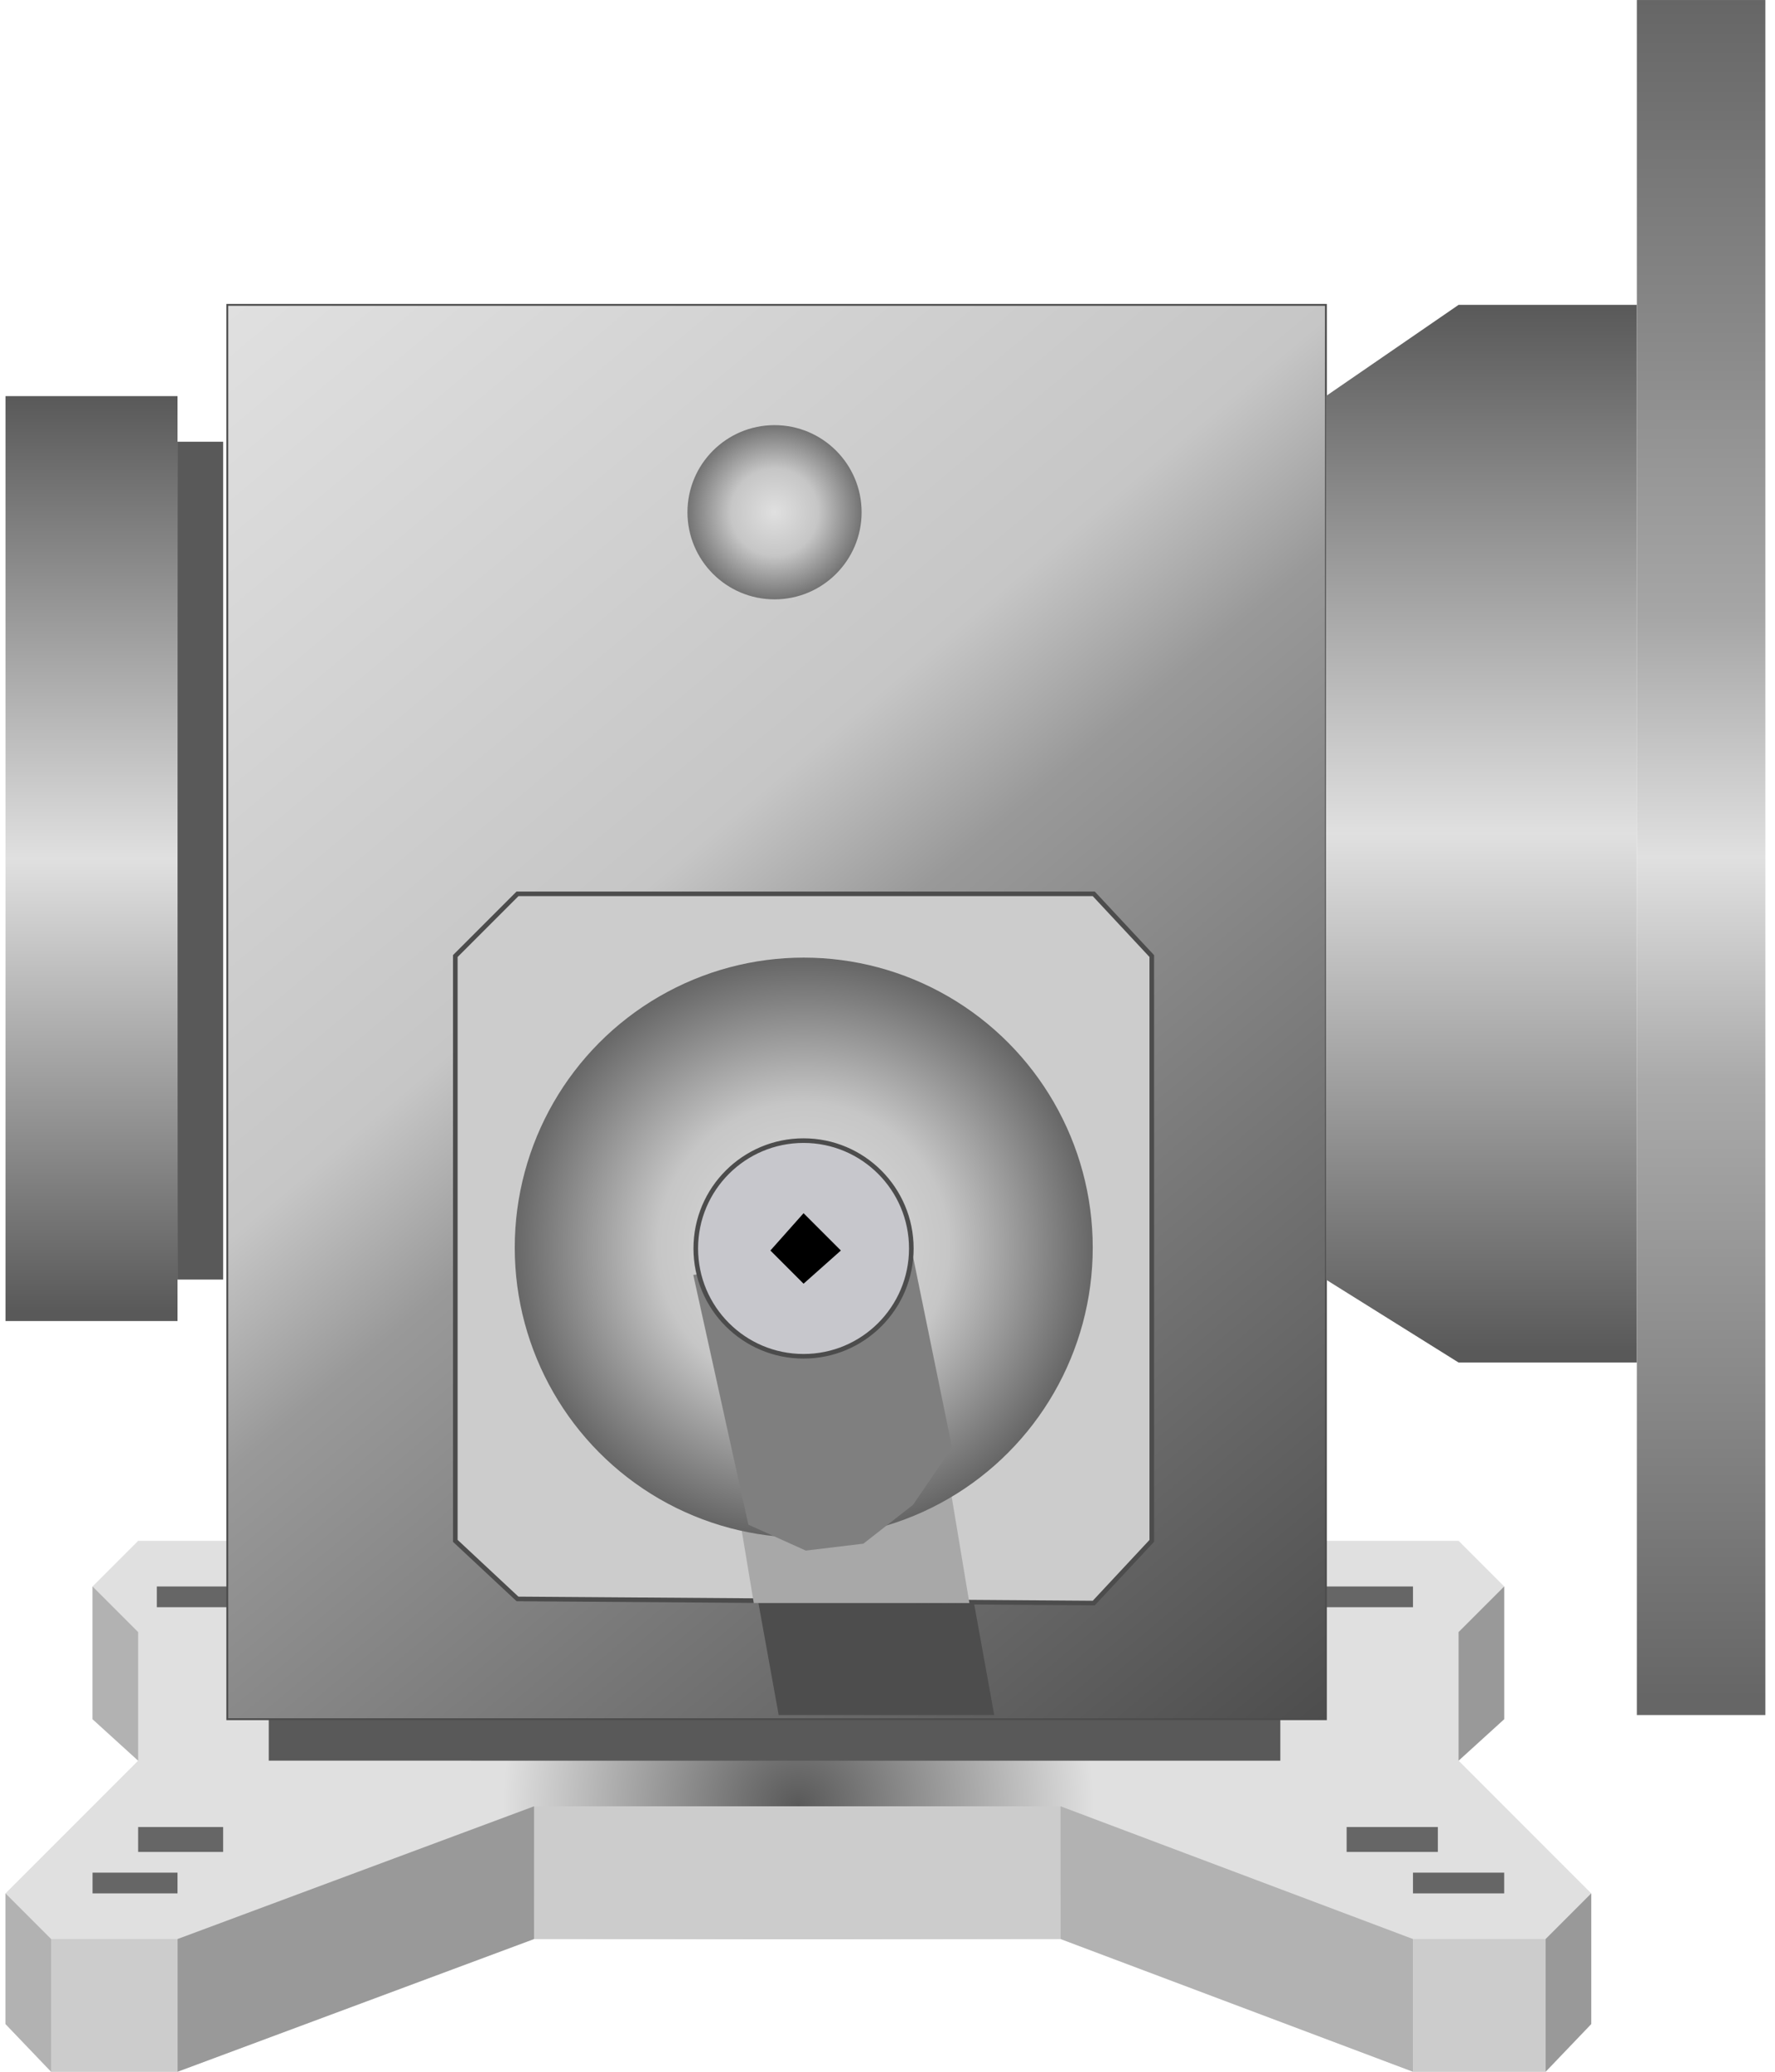 <svg version="1.1" xmlns="http://www.w3.org/2000/svg" xmlns:xlink="http://www.w3.org/1999/xlink" width="96px" height="112px" viewBox="0 0 95.832 112.5" enable-background="new 0 0 95.832 112.5" xml:space="preserve">
<g id="Group_Base_Support">
	<radialGradient id="SVGID_1_" cx="43.074" cy="98.085" r="32.118" gradientUnits="userSpaceOnUse">
		<stop offset="0" style="stop-color:#595959" />
		<stop offset="0.5" style="stop-color:#E0E0E0" />
	</radialGradient>
	<path fill="url(#SVGID_1_)" d="M57.318,105.292l19.145,7.207h7.207l2.478-2.59v-7.095l-7.207-7.207l2.478-2.252v-7.207   l-2.478-2.478H7.207l-2.478,2.478v7.207l2.478,2.252L0,102.814v7.095l2.478,2.59h6.869l19.369-7.207H57.318z" />
	<path fill="#CCCCCC" d="M28.716,98.085h28.603v7.207H28.716V98.085z" />
	<path fill="#999999" d="M28.716,98.085l-19.369,7.207v7.207l19.369-7.207V98.085z" />
	<path fill="#CCCCCC" d="M2.478,105.292h6.869v7.207H2.478V105.292z" />
	<path fill="#B2B2B2" d="M57.318,98.085l19.145,7.207v7.207l-19.145-7.207V98.085z" />
	<path fill="#CCCCCC" d="M76.463,105.292h7.207v7.207h-7.207V105.292z" />
	<path fill="#B2B2B2" d="M2.478,105.292L0,102.814v7.095l2.478,2.59V105.292z" />
	<path fill="#999999" d="M86.147,102.814l-2.478,2.478v7.207l2.478-2.59V102.814z" />
	<path fill="#B2B2B2" d="M7.207,88.625l-2.478-2.477v7.207l2.478,2.252V88.625z" />
	<path fill="#999999" d="M81.418,86.148l-2.478,2.477v6.982l2.478-2.252V86.148z" />
	<path fill="#666666" d="M4.729,101.688h4.617v1.126H4.729V101.688z" />
	<path fill="#666666" d="M7.207,99.211h4.617v1.352H7.207V99.211z" />
	<path fill="#666666" d="M76.463,101.688h4.955v1.126h-4.955V101.688z" />
	<path fill="#666666" d="M72.859,99.211h4.955v1.352h-4.955V99.211z" />
	<path fill="#666666" d="M8.221,86.148h68.242v1.126H8.221V86.148z" />
	<path fill="#595959" d="M14.302,93.355h54.954v2.252H14.302V93.355z" />
</g>
<g id="Group_In_Line">
	<linearGradient id="SVGID_2_" gradientUnits="userSpaceOnUse" x1="4.673" y1="71.734" x2="4.673" y2="21.51">
		<stop offset="0.01" style="stop-color:#595959" />
		<stop offset="0.5" style="stop-color:#E0E0E0" />
		<stop offset="1" style="stop-color:#595959" />
	</linearGradient>
	<path fill="url(#SVGID_2_)" d="M0,21.51h9.347v50.225H0V21.51" />
	<path fill="#595959" d="M9.347,23.987h2.478v45.496H9.347V23.987z" />
</g>
<g id="Group_Friction_Unit">
	<linearGradient id="SVGID_3_" gradientUnits="userSpaceOnUse" x1="73.13" y1="92.184" x2="10.653" y2="17.727">
		<stop offset="0" style="stop-color:#4D4D4D" />
		<stop offset="0.5" style="stop-color:#999999" />
		<stop offset="0.6" style="stop-color:#C6C6C6" />
		<stop offset="1" style="stop-color:#E0E0E0" />
	</linearGradient>
	<path fill="url(#SVGID_3_)" stroke="#4C4C4C" stroke-width="0.1" d="M12.049,16.555h59.684v76.801H12.049V16.555z" />
</g>
<g id="Group_Lever">
	<radialGradient id="SVGID_4_" cx="41.778" cy="27.815" r="4.73" gradientUnits="userSpaceOnUse">
		<stop offset="0" style="stop-color:#E0E0E0" />
		<stop offset="0.5" style="stop-color:#C6C6C6" />
		<stop offset="1" style="stop-color:#737373" />
	</radialGradient>
	<circle fill="url(#SVGID_4_)" cx="41.779" cy="27.816" r="4.73" />
	<path fill="#4D4D4D" d="M38.625,74.437h11.711l3.378,18.693H42.004L38.625,74.437z" />
	<path fill="#CCCCCC" stroke="#4C4C4C" stroke-width="0.25" d="M27.815,86.824l-3.378-3.153V51.915l3.378-3.378h31.306l3.152,3.378   v31.756l-3.152,3.378L27.815,86.824z" />
	<path fill="#A8A8A8" d="M37.5,68.131h11.711l3.153,18.918H40.652L37.5,68.131z" />
	
		<radialGradient id="SVGID_5_" cx="40.416" cy="68.385" r="12.818" gradientTransform="matrix(1.231 0 0 1.222 -6.402 -15.839)" gradientUnits="userSpaceOnUse">
		<stop offset="0" style="stop-color:#E0E0E0" />
		<stop offset="0.5" style="stop-color:#C6C6C6" />
		<stop offset="1" style="stop-color:#666666" />
	</radialGradient>
	<ellipse fill="url(#SVGID_5_)" cx="43.366" cy="67.749" rx="15.7" ry="15.749" />
	<path fill="#7F7F7F" d="M37.364,69.229l11.85-1.427l2.209,10.801l-2.12,3.112l-2.696,2.108l-3.13,0.376l-3.119-1.407L37.364,69.229   z" />
	<circle fill="#C7C7CC" stroke="#4C4C4C" stroke-width="0.25" cx="43.355" cy="67.793" r="5.855" />
	<path d="M41.554,67.905l1.802-2.026l2.027,2.026l-2.027,1.802L41.554,67.905z" />
</g>
<g id="Group_Out_Line">
	<linearGradient id="SVGID_6_" gradientUnits="userSpaceOnUse" x1="80.18" y1="73.986" x2="80.18" y2="16.555">
		<stop offset="0.01" style="stop-color:#595959" />
		<stop offset="0.5" style="stop-color:#E0E0E0" />
		<stop offset="1" style="stop-color:#595959" />
	</linearGradient>
	<path fill="url(#SVGID_6_)" d="M78.94,16.555h9.685v57.432H78.94l-7.207-4.504V21.51L78.94,16.555" />
	<linearGradient id="SVGID_7_" gradientUnits="userSpaceOnUse" x1="78.94" y1="74.211" x2="78.94" y2="16.78">
		<stop offset="0.01" style="stop-color:#595959" />
		<stop offset="0.5" style="stop-color:#E0E0E0" />
		<stop offset="1" style="stop-color:#595959" />
	</linearGradient>
	<path fill="url(#SVGID_7_)" d="M78.94,16.78v57.431" />
	<linearGradient id="SVGID_8_" gradientUnits="userSpaceOnUse" x1="92.116" y1="93.13" x2="92.116" y2="0.002">
		<stop offset="0.01" style="stop-color:#666666" />
		<stop offset="0.37" style="stop-color:#AAAAAA" />
		<stop offset="0.5" style="stop-color:#E0E0E0" />
		<stop offset="0.64" style="stop-color:#A6A6A6" />
		<stop offset="1" style="stop-color:#666666" />
	</linearGradient>
	<path fill="url(#SVGID_8_)" d="M88.625,93.13h6.982V0.001h-6.982V93.13" />
</g>
</svg>